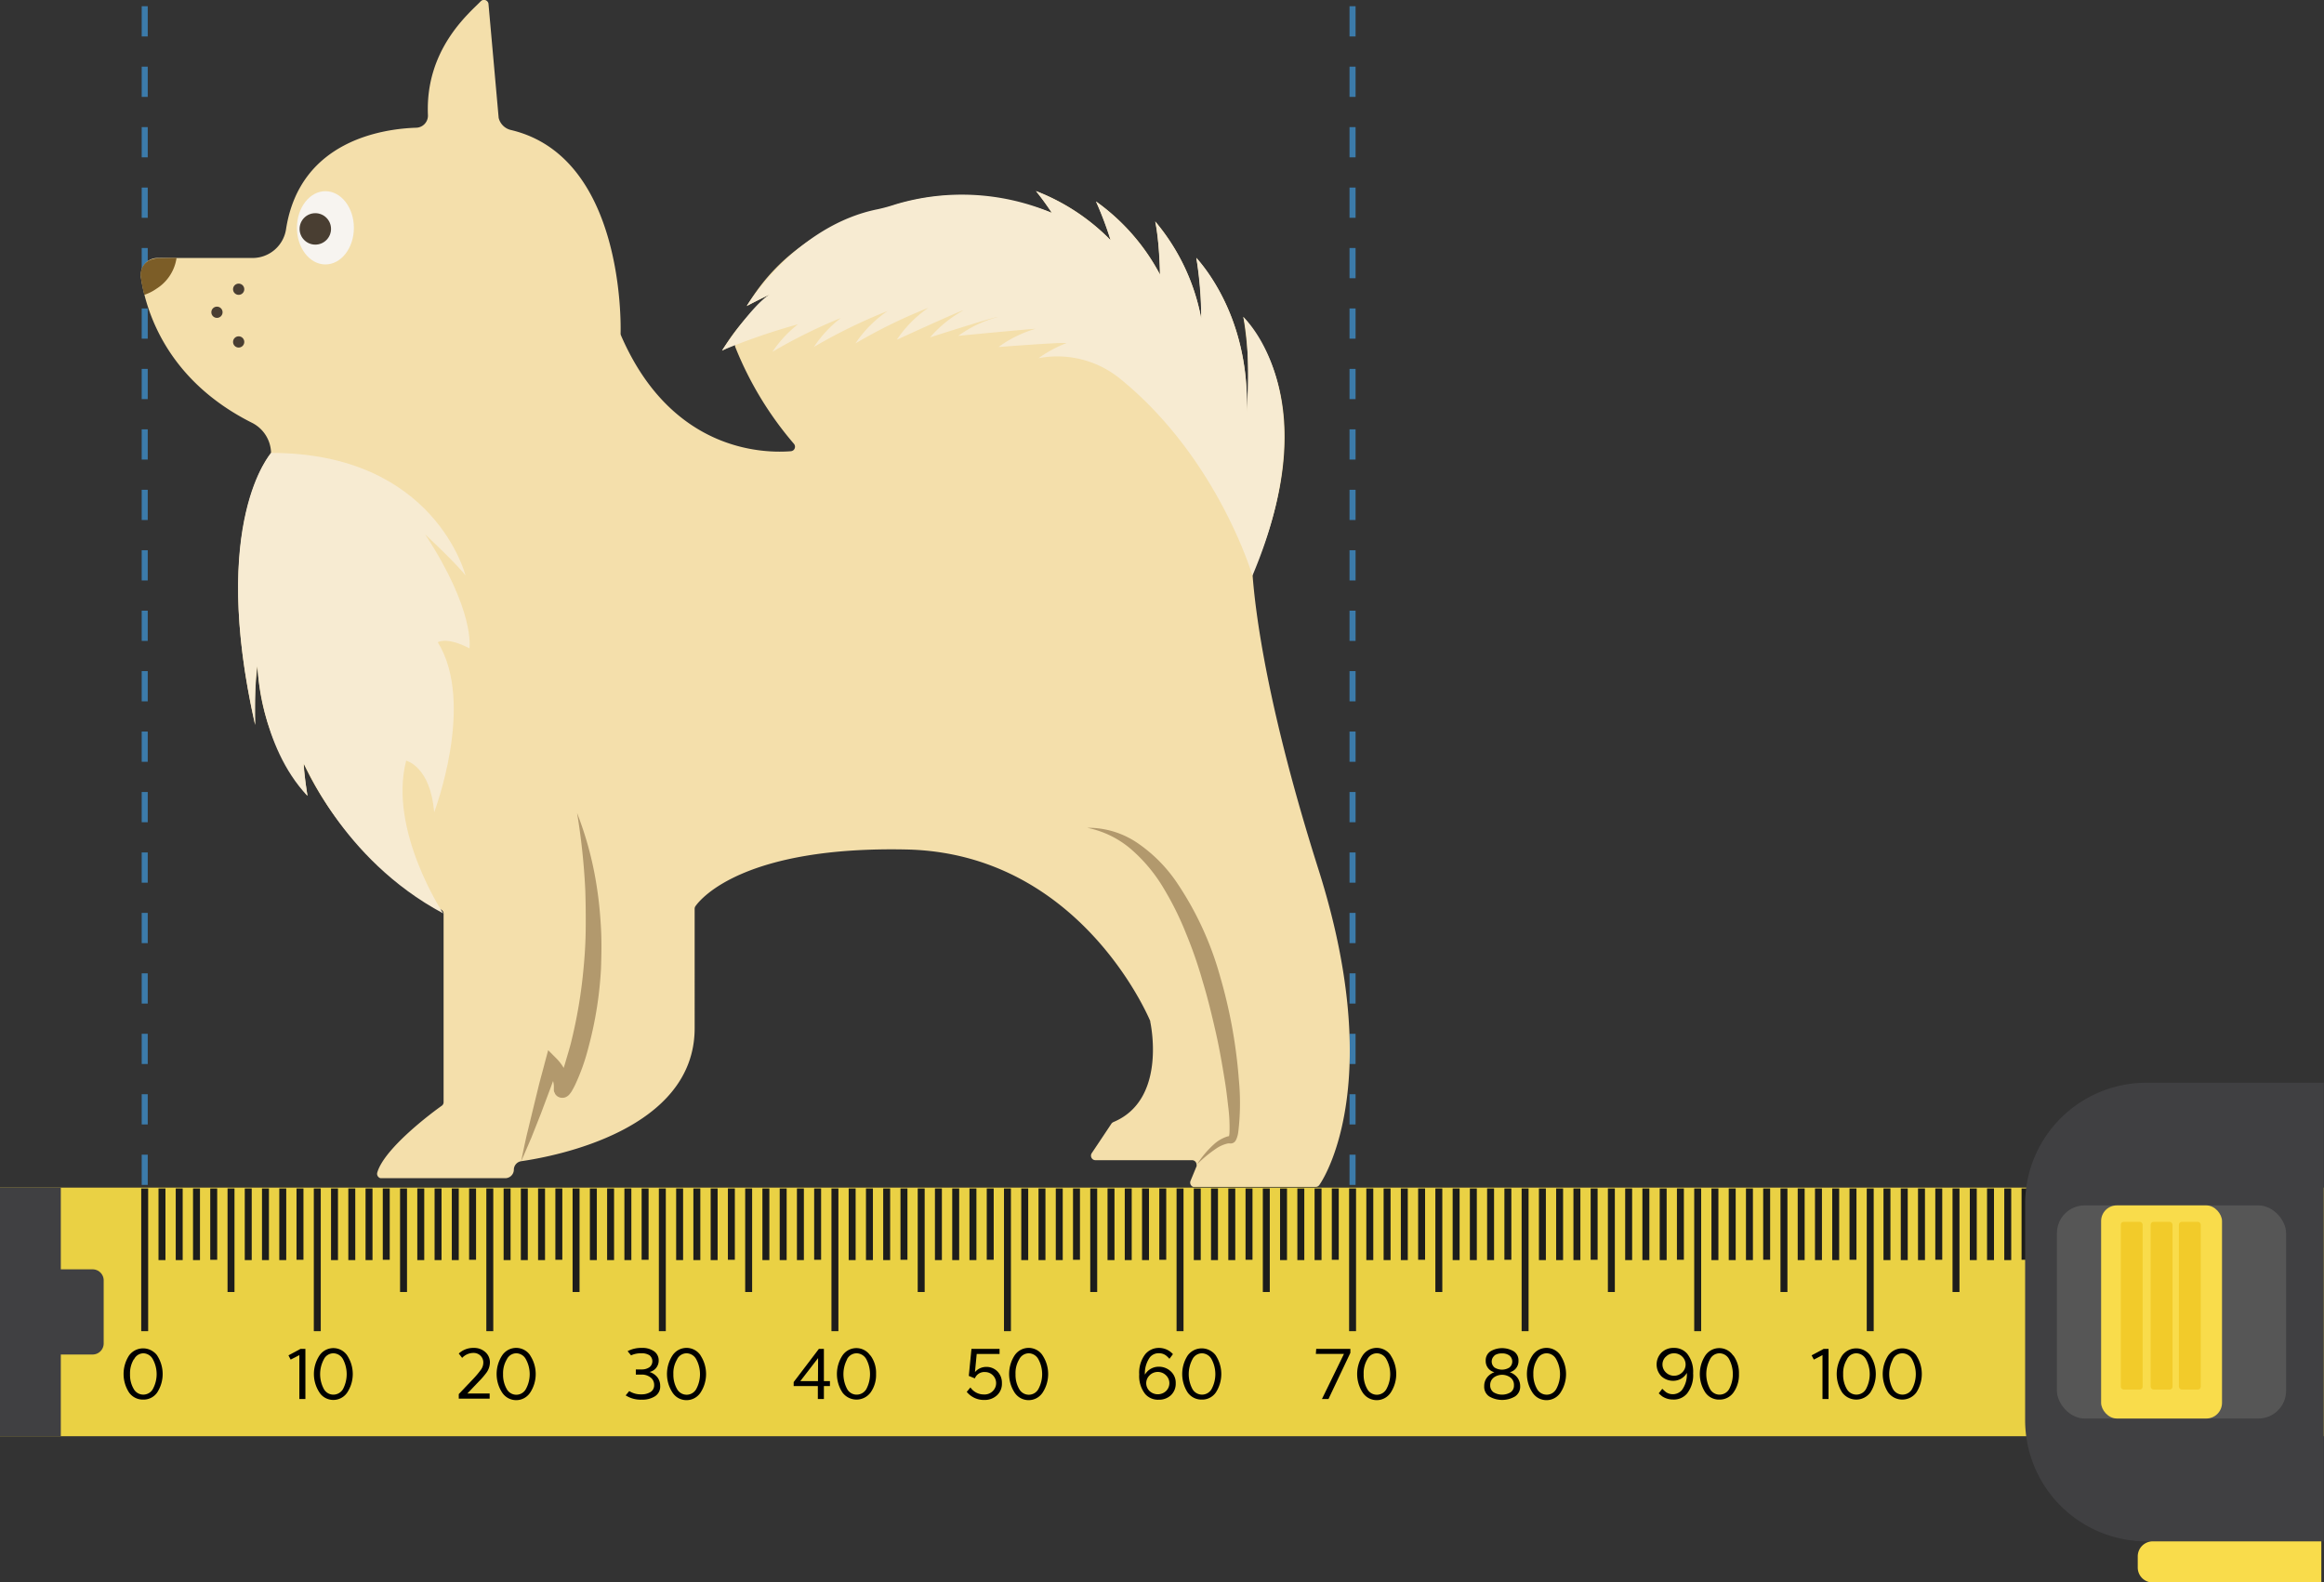 <svg xmlns="http://www.w3.org/2000/svg" viewBox="0 0 384.44 261.77"><rect x="0" y="0" width="384.44" height="261.77" fill="#333333" stroke="none"/><defs><style>.cls-1{fill:#ead144;}.cls-2{fill:#1d1d1b;}.cls-3{fill:#404042;}.cls-4{fill:#565656;}.cls-5{fill:#f9dc4b;}.cls-6{fill:#f2cb2a;}.cls-7{fill:none;stroke:#3c7baa;stroke-miterlimit:10;stroke-dasharray:5 5;}.cls-8{fill:#f4dfab;}.cls-9{fill:#f7ebd2;}.cls-10{fill:#7c5d27;}.cls-11{fill:#b2996d;}.cls-12{fill:#f7f4f0;}.cls-13{fill:#493e32;}</style></defs><title>70</title><g id="Capa_2" data-name="Capa 2"><g id="Capa_1-2" data-name="Capa 1"><rect class="cls-1" y="196.48" width="384.44" height="41.13"/><rect class="cls-2" x="23.36" y="196.62" width="1.15" height="23.61"/><rect class="cls-2" x="26.22" y="196.62" width="1.15" height="11.85"/><rect class="cls-2" x="29.07" y="196.62" width="1.15" height="11.85"/><rect class="cls-2" x="31.93" y="196.62" width="1.15" height="11.85"/><rect class="cls-2" x="34.78" y="196.62" width="1.15" height="11.8"/><rect class="cls-2" x="37.64" y="196.62" width="1.15" height="17.13"/><rect class="cls-2" x="40.49" y="196.62" width="1.15" height="11.85"/><rect class="cls-2" x="43.34" y="196.62" width="1.15" height="11.85"/><rect class="cls-2" x="46.2" y="196.62" width="1.15" height="11.85"/><rect class="cls-2" x="49.05" y="196.62" width="1.15" height="11.8"/><rect class="cls-2" x="51.91" y="196.62" width="1.15" height="23.61"/><rect class="cls-2" x="54.76" y="196.62" width="1.15" height="11.85"/><rect class="cls-2" x="57.62" y="196.62" width="1.15" height="11.85"/><rect class="cls-2" x="60.47" y="196.62" width="1.15" height="11.85"/><rect class="cls-2" x="63.32" y="196.62" width="1.15" height="11.8"/><rect class="cls-2" x="66.18" y="196.62" width="1.15" height="17.13"/><rect class="cls-2" x="69.03" y="196.62" width="1.15" height="11.85"/><rect class="cls-2" x="71.89" y="196.62" width="1.15" height="11.85"/><rect class="cls-2" x="74.74" y="196.62" width="1.15" height="11.85"/><rect class="cls-2" x="77.6" y="196.62" width="1.15" height="11.8"/><rect class="cls-2" x="80.45" y="196.62" width="1.15" height="23.61"/><rect class="cls-2" x="83.31" y="196.62" width="1.15" height="11.85"/><rect class="cls-2" x="86.16" y="196.62" width="1.15" height="11.85"/><rect class="cls-2" x="89.01" y="196.62" width="1.15" height="11.85"/><rect class="cls-2" x="91.87" y="196.62" width="1.15" height="11.8"/><rect class="cls-2" x="94.72" y="196.62" width="1.15" height="17.13"/><rect class="cls-2" x="97.58" y="196.62" width="1.15" height="11.85"/><rect class="cls-2" x="100.43" y="196.62" width="1.15" height="11.85"/><rect class="cls-2" x="103.29" y="196.62" width="1.15" height="11.85"/><rect class="cls-2" x="106.14" y="196.62" width="1.15" height="11.8"/><rect class="cls-2" x="108.99" y="196.62" width="1.15" height="23.61"/><rect class="cls-2" x="111.85" y="196.62" width="1.15" height="11.85"/><rect class="cls-2" x="114.7" y="196.62" width="1.15" height="11.85"/><rect class="cls-2" x="117.56" y="196.62" width="1.15" height="11.85"/><rect class="cls-2" x="120.41" y="196.62" width="1.15" height="11.8"/><rect class="cls-2" x="123.27" y="196.62" width="1.15" height="17.13"/><rect class="cls-2" x="126.12" y="196.62" width="1.15" height="11.85"/><rect class="cls-2" x="128.98" y="196.62" width="1.15" height="11.85"/><rect class="cls-2" x="131.83" y="196.62" width="1.15" height="11.85"/><rect class="cls-2" x="134.68" y="196.62" width="1.15" height="11.8"/><rect class="cls-2" x="137.54" y="196.62" width="1.15" height="23.61"/><rect class="cls-2" x="140.39" y="196.62" width="1.15" height="11.85"/><rect class="cls-2" x="143.25" y="196.62" width="1.15" height="11.85"/><rect class="cls-2" x="146.1" y="196.62" width="1.15" height="11.85"/><rect class="cls-2" x="148.96" y="196.62" width="1.15" height="11.8"/><rect class="cls-2" x="151.81" y="196.62" width="1.15" height="17.13"/><rect class="cls-2" x="154.66" y="196.62" width="1.15" height="11.85"/><rect class="cls-2" x="157.52" y="196.62" width="1.15" height="11.85"/><rect class="cls-2" x="160.37" y="196.62" width="1.15" height="11.85"/><rect class="cls-2" x="163.23" y="196.62" width="1.15" height="11.8"/><rect class="cls-2" x="166.08" y="196.62" width="1.15" height="23.61"/><rect class="cls-2" x="168.94" y="196.62" width="1.15" height="11.85"/><rect class="cls-2" x="171.79" y="196.62" width="1.15" height="11.85"/><rect class="cls-2" x="174.65" y="196.62" width="1.15" height="11.85"/><rect class="cls-2" x="177.5" y="196.62" width="1.15" height="11.8"/><rect class="cls-2" x="180.35" y="196.62" width="1.15" height="17.13"/><rect class="cls-2" x="183.21" y="196.62" width="1.15" height="11.85"/><rect class="cls-2" x="186.06" y="196.62" width="1.15" height="11.85"/><rect class="cls-2" x="188.92" y="196.62" width="1.15" height="11.85"/><rect class="cls-2" x="191.77" y="196.62" width="1.15" height="11.8"/><rect class="cls-2" x="194.63" y="196.62" width="1.15" height="23.61"/><rect class="cls-2" x="197.48" y="196.62" width="1.15" height="11.85"/><rect class="cls-2" x="200.33" y="196.62" width="1.15" height="11.85"/><rect class="cls-2" x="203.19" y="196.62" width="1.15" height="11.85"/><rect class="cls-2" x="206.04" y="196.62" width="1.15" height="11.8"/><rect class="cls-2" x="208.9" y="196.62" width="1.15" height="17.13"/><rect class="cls-2" x="211.75" y="196.62" width="1.15" height="11.85"/><rect class="cls-2" x="214.61" y="196.62" width="1.15" height="11.85"/><rect class="cls-2" x="217.46" y="196.62" width="1.15" height="11.85"/><rect class="cls-2" x="220.31" y="196.62" width="1.15" height="11.8"/><rect class="cls-2" x="223.17" y="196.62" width="1.15" height="23.61"/><rect class="cls-2" x="226.02" y="196.62" width="1.15" height="11.85"/><rect class="cls-2" x="228.88" y="196.62" width="1.15" height="11.85"/><rect class="cls-2" x="231.73" y="196.62" width="1.15" height="11.85"/><rect class="cls-2" x="234.59" y="196.62" width="1.15" height="11.8"/><rect class="cls-2" x="237.44" y="196.62" width="1.15" height="17.13"/><rect class="cls-2" x="240.3" y="196.62" width="1.15" height="11.85"/><rect class="cls-2" x="243.15" y="196.62" width="1.15" height="11.85"/><rect class="cls-2" x="246" y="196.62" width="1.15" height="11.85"/><rect class="cls-2" x="248.86" y="196.62" width="1.15" height="11.8"/><rect class="cls-2" x="251.71" y="196.62" width="1.15" height="23.61"/><rect class="cls-2" x="254.57" y="196.62" width="1.15" height="11.85"/><rect class="cls-2" x="257.42" y="196.62" width="1.15" height="11.85"/><rect class="cls-2" x="260.28" y="196.62" width="1.15" height="11.85"/><rect class="cls-2" x="263.13" y="196.62" width="1.15" height="11.8"/><rect class="cls-2" x="265.98" y="196.62" width="1.15" height="17.13"/><rect class="cls-2" x="268.84" y="196.62" width="1.15" height="11.85"/><rect class="cls-2" x="271.69" y="196.62" width="1.15" height="11.85"/><rect class="cls-2" x="274.55" y="196.62" width="1.15" height="11.85"/><rect class="cls-2" x="277.4" y="196.62" width="1.15" height="11.8"/><rect class="cls-2" x="280.26" y="196.62" width="1.15" height="23.61"/><rect class="cls-2" x="283.11" y="196.62" width="1.15" height="11.85"/><rect class="cls-2" x="285.97" y="196.62" width="1.15" height="11.85"/><rect class="cls-2" x="288.82" y="196.62" width="1.15" height="11.85"/><rect class="cls-2" x="291.67" y="196.62" width="1.15" height="11.8"/><rect class="cls-2" x="294.53" y="196.62" width="1.15" height="17.13"/><rect class="cls-2" x="297.38" y="196.62" width="1.15" height="11.85"/><rect class="cls-2" x="300.24" y="196.62" width="1.15" height="11.85"/><rect class="cls-2" x="303.09" y="196.62" width="1.15" height="11.85"/><rect class="cls-2" x="305.95" y="196.62" width="1.15" height="11.8"/><rect class="cls-2" x="308.8" y="196.62" width="1.15" height="23.61"/><path d="M26,224.26a5.61,5.61,0,0,1,0,6.12,2.74,2.74,0,0,1-2.32,1.17,2.8,2.8,0,0,1-2.33-1.17,5.63,5.63,0,0,1,0-6.13,2.88,2.88,0,0,1,4.05-.6,2.63,2.63,0,0,1,.6.6Zm-3.87.63a4.48,4.48,0,0,0-.62,2.45,4.56,4.56,0,0,0,.61,2.45,1.81,1.81,0,0,0,2.46.71,1.73,1.73,0,0,0,.71-.71,5.13,5.13,0,0,0,0-4.9,1.82,1.82,0,0,0-1.59-1A1.75,1.75,0,0,0,22.17,224.89Z"/><path d="M49.71,223.16h.81v8.29h-1v-7.26l-1.44.74-.36-.7Z"/><path d="M57.44,224.26a5.57,5.57,0,0,1,0,6.12,2.77,2.77,0,0,1-3.84.76,2.59,2.59,0,0,1-.75-.76,5.55,5.55,0,0,1,0-6.13,2.77,2.77,0,0,1,3.85-.74,2.89,2.89,0,0,1,.74.74Zm-3.87.63a5.19,5.19,0,0,0,0,4.9,1.79,1.79,0,0,0,1.58.94,1.85,1.85,0,0,0,1.6-.94,5.3,5.3,0,0,0,0-4.9,1.85,1.85,0,0,0-1.6-1A1.76,1.76,0,0,0,53.57,224.89Z"/><path d="M78.34,223a2.76,2.76,0,0,1,2,.74,2.23,2.23,0,0,1,.7,1.71,2.94,2.94,0,0,1-.53,1.59,13.09,13.09,0,0,1-1.29,1.5l-1.91,2H81v.85H75.89v-.75L78.4,228a15.38,15.38,0,0,0,1.16-1.4,2,2,0,0,0,.39-1.16,1.56,1.56,0,0,0-.47-1.16,1.61,1.61,0,0,0-1.16-.45,2.55,2.55,0,0,0-1.87.82l-.56-.72A3.47,3.47,0,0,1,78.34,223Z"/><path d="M87.71,224.26a5.61,5.61,0,0,1,0,6.12,2.77,2.77,0,0,1-3.84.81,2.84,2.84,0,0,1-.81-.81,5.63,5.63,0,0,1,0-6.13,2.79,2.79,0,0,1,3.87-.79h0a2.64,2.64,0,0,1,.78.78Zm-3.87.63a4.48,4.48,0,0,0-.62,2.45,4.69,4.69,0,0,0,.6,2.45,1.8,1.8,0,0,0,3.18,0,5.13,5.13,0,0,0,0-4.9,1.82,1.82,0,0,0-1.59-1A1.75,1.75,0,0,0,83.84,224.89Z"/><path d="M106.17,223a3.28,3.28,0,0,1,2,.54,1.81,1.81,0,0,1,.79,1.55,1.91,1.91,0,0,1-1.52,1.89,2.68,2.68,0,0,1,1.3.87,2.29,2.29,0,0,1,.47,1.42,1.9,1.9,0,0,1-.86,1.73,3.87,3.87,0,0,1-2.2.56,4.58,4.58,0,0,1-2.65-.71l.59-.71a3.53,3.53,0,0,0,2,.54,2.81,2.81,0,0,0,1.55-.4,1.31,1.31,0,0,0,.57-1.16,1.51,1.51,0,0,0-.59-1.23,2.33,2.33,0,0,0-1.44-.48h-1v-.85h1a2.19,2.19,0,0,0,1.26-.37,1.26,1.26,0,0,0,.21-1.76h0a1.34,1.34,0,0,0-.2-.21,2.41,2.41,0,0,0-1.39-.33,3.85,3.85,0,0,0-1.67.34l-.57-.69A4.77,4.77,0,0,1,106.17,223Z"/><path d="M115.89,224.26a5.61,5.61,0,0,1,0,6.12,2.78,2.78,0,0,1-3.85.81,2.81,2.81,0,0,1-.8-.81,5.63,5.63,0,0,1,0-6.13,2.79,2.79,0,0,1,3.87-.79h0a2.76,2.76,0,0,1,.78.78Zm-3.88.63a4.4,4.4,0,0,0-.62,2.45,4.76,4.76,0,0,0,.6,2.45,1.81,1.81,0,0,0,3.19,0,5.19,5.19,0,0,0,0-4.9,1.85,1.85,0,0,0-1.59-1A1.76,1.76,0,0,0,112,224.89Z"/><path d="M135.46,223.16h.83v5.33h1v.82h-1v2.14h-1v-2.14h-4v-.66Zm-.13,1.52-2.94,3.81h2.92Z"/><path d="M144,224.26a4.83,4.83,0,0,1,.92,3.05,5,5,0,0,1-.91,3.07,2.9,2.9,0,0,1-4.65,0,5.59,5.59,0,0,1,0-6.13,2.78,2.78,0,0,1,3.86-.74,2.89,2.89,0,0,1,.74.74Zm-3.87.63a5.24,5.24,0,0,0,0,4.9,1.79,1.79,0,0,0,1.58.94,1.85,1.85,0,0,0,1.61-.94,5.3,5.3,0,0,0,0-4.9,1.87,1.87,0,0,0-1.61-1,1.78,1.78,0,0,0-1.6,1Z"/><path d="M160.7,223.16h4.65V224h-3.78l-.29,3a2.45,2.45,0,0,1,1.87-.86,2.55,2.55,0,0,1,1.88.78,2.71,2.71,0,0,1,.71,1.92,2.58,2.58,0,0,1-.82,2,3,3,0,0,1-2.14.77,3.64,3.64,0,0,1-2.86-1.34l.61-.73a2.69,2.69,0,0,0,2.25,1.16,1.9,1.9,0,0,0,1.4-.51,1.84,1.84,0,0,0-1.26-3.2,1.69,1.69,0,0,0-1.66,1.05l-1-.41Z"/><path d="M172.48,224.26a5.61,5.61,0,0,1,0,6.12,2.77,2.77,0,0,1-3.84.81,2.84,2.84,0,0,1-.81-.81,5.67,5.67,0,0,1,0-6.13,2.79,2.79,0,0,1,3.87-.79h0a2.6,2.6,0,0,1,.77.78Zm-3.88.63a4.39,4.39,0,0,0-.61,2.45,4.67,4.67,0,0,0,.6,2.45,1.81,1.81,0,0,0,3.19,0,5.19,5.19,0,0,0,0-4.9,1.85,1.85,0,0,0-1.6-1,1.78,1.78,0,0,0-1.58,1Z"/><path d="M191.68,223a3.14,3.14,0,0,1,1.81.55,3.5,3.5,0,0,1,.54.48l-.58.77a4.61,4.61,0,0,0-.6-.57,1.94,1.94,0,0,0-1.17-.35,1.85,1.85,0,0,0-1.47.68,4.58,4.58,0,0,0-.82,2.86,2.64,2.64,0,0,1,2.25-1.31,2.86,2.86,0,0,1,2,.74,2.54,2.54,0,0,1,.85,2,2.61,2.61,0,0,1-.82,2,2.87,2.87,0,0,1-2,.72,2.81,2.81,0,0,1-2.22-.93,4.79,4.79,0,0,1-1-3.26,5,5,0,0,1,1-3.34A2.92,2.92,0,0,1,191.68,223Zm-1.51,4.54a1.79,1.79,0,0,0-.56,1.3,1.81,1.81,0,0,0,.56,1.3,2,2,0,0,0,2.71,0,1.8,1.8,0,0,0,.05-2.56l-.05-.05a1.93,1.93,0,0,0-2.71,0Z"/><path d="M201.12,224.26a5.61,5.61,0,0,1,0,6.12,2.74,2.74,0,0,1-2.32,1.17,2.8,2.8,0,0,1-2.33-1.17,5.63,5.63,0,0,1,0-6.13,2.88,2.88,0,0,1,4.05-.6,2.63,2.63,0,0,1,.6.6Zm-3.87.63a5.24,5.24,0,0,0,0,4.9,1.82,1.82,0,0,0,2.47.71,1.8,1.8,0,0,0,.71-.71,5.19,5.19,0,0,0,0-4.9,1.85,1.85,0,0,0-1.6-1A1.78,1.78,0,0,0,197.25,224.89Z"/><path d="M217.73,223.16h5.65v.66l-3.62,7.63h-1.08l3.64-7.46h-4.65Z"/><path d="M230.06,224.26a5.61,5.61,0,0,1,0,6.12,2.77,2.77,0,0,1-3.84.81,2.84,2.84,0,0,1-.81-.81,5.63,5.63,0,0,1,0-6.13,2.79,2.79,0,0,1,3.87-.79h0a2.64,2.64,0,0,1,.78.78Zm-3.88.63a4.46,4.46,0,0,0-.6,2.45,4.59,4.59,0,0,0,.59,2.45,1.8,1.8,0,0,0,3.18,0,5.13,5.13,0,0,0,0-4.9,1.82,1.82,0,0,0-1.59-1A1.76,1.76,0,0,0,226.18,224.89Z"/><path d="M250.42,223.57a1.78,1.78,0,0,1,.77,1.56,1.87,1.87,0,0,1-1.44,1.89,2.7,2.7,0,0,1,1.25.88,2.36,2.36,0,0,1,.47,1.43,1.93,1.93,0,0,1-.84,1.69,4.22,4.22,0,0,1-4.29,0,1.91,1.91,0,0,1-.82-1.69,2.29,2.29,0,0,1,.46-1.43,2.65,2.65,0,0,1,1.23-.88,1.88,1.88,0,0,1-1.44-1.89,1.78,1.78,0,0,1,.77-1.56,3.8,3.8,0,0,1,3.88,0Zm-3.35,4.36a1.52,1.52,0,0,0-.56,1.24,1.37,1.37,0,0,0,.56,1.17,2.74,2.74,0,0,0,2.82,0,1.34,1.34,0,0,0,.55-1.17,1.51,1.51,0,0,0-.55-1.25,2.34,2.34,0,0,0-2.82,0Zm.17-3.67a1.27,1.27,0,0,0-.19,1.8,1.14,1.14,0,0,0,.19.19,2.33,2.33,0,0,0,2.44,0,1.28,1.28,0,0,0,0-2,2,2,0,0,0-1.23-.34,2.13,2.13,0,0,0-1.25.34Z"/><path d="M258.15,224.26a5.61,5.61,0,0,1,0,6.12,2.78,2.78,0,0,1-3.85.81,2.81,2.81,0,0,1-.8-.81,5.59,5.59,0,0,1,0-6.13,2.79,2.79,0,0,1,3.87-.79h0a2.64,2.64,0,0,1,.78.78Zm-3.88.63a4.48,4.48,0,0,0-.62,2.45,4.77,4.77,0,0,0,.61,2.45,1.82,1.82,0,0,0,2.46.73,1.87,1.87,0,0,0,.72-.73,5.13,5.13,0,0,0,0-4.9,1.82,1.82,0,0,0-1.59-1,1.76,1.76,0,0,0-1.58,1Z"/><path d="M276.86,223a2.8,2.8,0,0,1,2.22.94,4.79,4.79,0,0,1,1,3.26,4.9,4.9,0,0,1-1,3.34,2.86,2.86,0,0,1-2.32,1,3.27,3.27,0,0,1-1.8-.53,6.8,6.8,0,0,1-.57-.5l.59-.75a6.53,6.53,0,0,0,.62.56,2,2,0,0,0,2.62-.34,4.36,4.36,0,0,0,.82-2.85,2.58,2.58,0,0,1-2.25,1.31,2.86,2.86,0,0,1-1.94-.73,2.8,2.8,0,0,1,0-3.94h0A2.78,2.78,0,0,1,276.86,223Zm-1.29,1.45a1.73,1.73,0,0,0-.56,1.3,1.79,1.79,0,0,0,.56,1.3,1.93,1.93,0,0,0,2.71,0,1.81,1.81,0,0,0,.05-2.56l-.05-.05a1.89,1.89,0,0,0-1.36-.55,1.85,1.85,0,0,0-1.35.57Z"/><path d="M286.74,224.26a4.89,4.89,0,0,1,.92,3.05,5,5,0,0,1-.91,3.07,2.79,2.79,0,0,1-2.32,1.17,2.75,2.75,0,0,1-2.33-1.17,5.59,5.59,0,0,1,0-6.13,2.78,2.78,0,0,1,3.86-.74,2.71,2.71,0,0,1,.73.74Zm-3.87.63a5.19,5.19,0,0,0,0,4.9,1.79,1.79,0,0,0,1.58.94,1.83,1.83,0,0,0,1.6-.94,5.3,5.3,0,0,0,0-4.9,1.85,1.85,0,0,0-1.6-1A1.76,1.76,0,0,0,282.87,224.89Z"/><path d="M301.67,223.16h.81v8.29h-1v-7.26l-1.43.74-.37-.7Z"/><path d="M309.39,224.26a5.61,5.61,0,0,1,0,6.12,2.9,2.9,0,0,1-4.65,0,5.63,5.63,0,0,1,0-6.13,2.88,2.88,0,0,1,4.05-.6,2.84,2.84,0,0,1,.6.6Zm-3.87.63a4.4,4.4,0,0,0-.62,2.45,4.55,4.55,0,0,0,.6,2.45,1.82,1.82,0,0,0,2.47.71,1.73,1.73,0,0,0,.71-.71,5.19,5.19,0,0,0,0-4.9,1.85,1.85,0,0,0-1.59-1,1.73,1.73,0,0,0-1.57,1Z"/><path d="M317,224.26a5.61,5.61,0,0,1,0,6.12,2.9,2.9,0,0,1-4.65,0,5.63,5.63,0,0,1,0-6.13,2.88,2.88,0,0,1,4.05-.6,2.63,2.63,0,0,1,.6.6Zm-3.87.63a5.19,5.19,0,0,0,0,4.9,1.81,1.81,0,0,0,2.46.71,1.73,1.73,0,0,0,.71-.71,5.19,5.19,0,0,0,0-4.9,1.85,1.85,0,0,0-1.59-1A1.76,1.76,0,0,0,313.11,224.89Z"/><rect class="cls-2" x="311.57" y="196.62" width="1.15" height="11.85"/><rect class="cls-2" x="314.43" y="196.62" width="1.15" height="11.85"/><rect class="cls-2" x="317.28" y="196.62" width="1.15" height="11.85"/><rect class="cls-2" x="320.14" y="196.62" width="1.15" height="11.8"/><rect class="cls-2" x="322.99" y="196.62" width="1.15" height="17.13"/><rect class="cls-2" x="325.85" y="196.62" width="1.15" height="11.85"/><rect class="cls-2" x="328.7" y="196.62" width="1.15" height="11.85"/><rect class="cls-2" x="331.55" y="196.62" width="1.15" height="11.85"/><rect class="cls-2" x="334.41" y="196.62" width="1.15" height="11.8"/><rect class="cls-2" x="337.26" y="196.62" width="1.15" height="23.61"/><rect class="cls-3" y="196.48" width="10.06" height="41.13"/><path class="cls-3" d="M3.32,210h12a1.83,1.83,0,0,1,1.83,1.83h0v10.43a1.83,1.83,0,0,1-1.83,1.83h-12A.31.31,0,0,1,3,223.8V210.31a.31.31,0,0,1,.31-.31Z"/><path class="cls-3" d="M355,179.13h29.41V255H355a20.06,20.06,0,0,1-20-20.05V199.18A20.06,20.06,0,0,1,355,179.13Z"/><rect class="cls-4" x="340.26" y="199.42" width="37.91" height="35.26" rx="4.59"/><rect class="cls-5" x="347.57" y="199.42" width="20" height="35.26" rx="2.6"/><rect class="cls-6" x="350.83" y="202.14" width="3.61" height="27.75" rx="0.47"/><rect class="cls-6" x="355.77" y="202.14" width="3.61" height="27.75" rx="0.47"/><rect class="cls-6" x="360.44" y="202.14" width="3.61" height="27.75" rx="0.47"/><path class="cls-5" d="M356.1,255H384v6.81H356.1a2.48,2.48,0,0,1-2.47-2.47h0v-1.86A2.49,2.49,0,0,1,356.1,255h0Z"/><line class="cls-7" x1="223.74" y1="196.03" x2="223.74" y2="0.01"/><line class="cls-7" x1="23.94" y1="196.03" x2="23.94" y2="0.01"/><path class="cls-8" d="M218.1,143.83c-8.37-26.41-10.43-42.18-10.92-49,4.45-10,10-28.74-1.51-42.41a60.88,60.88,0,0,1,.58,15.78c.21-8.26-1.62-17.58-8.35-25.55a55.53,55.53,0,0,1,.81,10.13,34.79,34.79,0,0,0-7.61-16.16,52.81,52.81,0,0,1,.79,8.79A34.57,34.57,0,0,0,181.3,33.33a49,49,0,0,1,2.42,6.41,34.39,34.39,0,0,0-12.35-8.13s1.08,1.28,2.64,3.61a44.37,44.37,0,0,0-6.85-2h0a37.31,37.31,0,0,0-20.54,1.17c-8.37,2.07-17.4,6.62-23.08,16.26,0,0,1.37-.81,3.82-1.92l-.51.63a33.25,33.25,0,0,0-7.4,8.67s.77-.46,2.18-1.15a.8.8,0,0,0,0,.53,57,57,0,0,0,9.69,16,.75.75,0,0,1-.06,1.06h0a.83.83,0,0,1-.42.18c-4.7.37-19.83,0-28.12-19.17a.81.81,0,0,1-.06-.31c.06-2.28.31-29.33-18.17-33.67a2.71,2.71,0,0,1-2-2L80.8.59A.76.76,0,0,0,79.89,0h0a.82.82,0,0,0-.36.21c-2,2.05-9.22,8-8.74,18.86a2,2,0,0,1-1.9,2.06c-5.31.16-19.27,2-21.57,16.77a5.6,5.6,0,0,1-5.54,4.78H26.05a2.75,2.75,0,0,0-2.75,2.73h0a2.8,2.8,0,0,0,0,.41c.81,5.52,4.21,17,18.35,24.11a5.72,5.72,0,0,1,3.19,5c-2,2.68-9.42,15-2.64,45a62.47,62.47,0,0,1,.4-9.86,36.09,36.09,0,0,0,8.28,21.58,46.49,46.49,0,0,1-.63-5.27A53.83,53.83,0,0,0,73,150.5a.73.73,0,0,1,.38.65v31.18a.71.71,0,0,1-.31.61c-1.7,1.2-9.54,7.08-10.67,11.08a.75.75,0,0,0,.54.9H83.55A1.42,1.42,0,0,0,85,193.53h0a1.44,1.44,0,0,1,1.22-1.42c5.63-.81,28.69-5.17,28.69-22V150.34a.76.76,0,0,1,.14-.43c1-1.42,8.27-9.92,34.86-9.37,28.33.58,39.83,27.12,40.36,28.37a.17.17,0,0,1,0,.1c.19.87,2.61,13-6.08,16.62a.85.85,0,0,0-.33.26c-.47.71-2.24,3.37-3.29,4.93a.77.77,0,0,0,.23,1,.72.72,0,0,0,.4.12h16a.76.76,0,0,1,.74.78h0a.41.41,0,0,1,0,.22l-1,2.42a.76.76,0,0,0,.43,1h20.27a.73.73,0,0,0,.63-.35C219.91,193.64,228.78,177.51,218.1,143.83Z"/><path class="cls-9" d="M44.86,74.93s-10.31,11.24-2.64,45c0,0-.16-8.06.36-9.74,0,0,.47,13.23,8.27,21.48,0,0-.72-4.78-.61-5.32s6,15.63,23.08,24.77c0,0-9.12-13.75-6.13-25.27,0,0,4,.9,4.63,8.53,0,0,6.88-18,.6-28.12,0,0,1.35-1,5.24,1,0,0,1-6.14-7.33-18.85,0,0,4.88,4.54,6.68,6.78C77,95.27,72,74.93,44.86,74.93Z"/><path class="cls-10" d="M26.62,42.72s-3.26-.3-3.37,2.81a27.37,27.37,0,0,0,.61,3.25,7.5,7.5,0,0,0,2-1A7.24,7.24,0,0,0,29.15,43l.06-.34Z"/><path class="cls-9" d="M205.67,52.44c1.29,4.89.58,15.78.58,15.78.56-16.52-8.35-25.55-8.35-25.55a67,67,0,0,1,.81,10,34.72,34.72,0,0,0-7.61-16c.64,2.46.79,8.79.79,8.79A35.11,35.11,0,0,0,181.3,33.33a63.41,63.41,0,0,1,2.42,6.41,35.42,35.42,0,0,0-12.35-8.13A42.1,42.1,0,0,1,174,35.22a38.28,38.28,0,0,0-25.8-1.43,29.53,29.53,0,0,1-2.93.81c-13.62,2.68-21.74,16-21.74,16l3.82-1.92c-3.09,1.94-7.91,9.3-7.91,9.3A107,107,0,0,1,132,53.65a19.63,19.63,0,0,0-4.22,4.55,87,87,0,0,1,11.33-5.6,19.72,19.72,0,0,0-4.46,4.79,88.44,88.44,0,0,1,12.18-5.94,19.81,19.81,0,0,0-5.32,5.36,87.31,87.31,0,0,1,12.06-5.89h0a19.75,19.75,0,0,0-5.22,5.29s10.65-4.9,11-4.85a19.83,19.83,0,0,0-5.49,4.45s10.79-3.46,11.19-3.36a19.52,19.52,0,0,0-6.52,3.11s12.55-1.21,12.71-1.15a20,20,0,0,0-6.07,3s10.85-.84,11.23-.64a20.06,20.06,0,0,0-4.6,2.49h0a16.44,16.44,0,0,1,13.38,3.31c16.29,13.15,22,32.67,22,32.67C219.8,65.36,205.67,52.44,205.67,52.44Z"/><path class="cls-11" d="M86.21,192.13c.28-1.39.57-2.78.88-4.16l1-4.13,1-4.11c.34-1.37.73-2.72,1.08-4.09l.51-1.9,1.42,1.43a7.51,7.51,0,0,1,1.18,1.57,6.81,6.81,0,0,1,.73,1.79,5.67,5.67,0,0,1,.18,1v.58a.51.51,0,0,0-.07-.24.22.22,0,0,0-.06-.13,1.21,1.21,0,0,0-.29-.35,1.22,1.22,0,0,0-.88-.29,1.29,1.29,0,0,0-.5.14.94.94,0,0,0-.18.12l-.08.07h0l.13-.25c.1-.19.2-.41.3-.64a26.82,26.82,0,0,0,1-2.9c.29-1,.6-2,.86-3A81.53,81.53,0,0,0,96.55,160c.2-2.1.32-4.22.34-6.34s0-4.24-.07-6.37a109.84,109.84,0,0,0-1.36-12.79,57.24,57.24,0,0,1,3.32,12.6c.33,2.16.52,4.34.64,6.53s.07,4.38,0,6.58a62.79,62.79,0,0,1-2.06,13,34.31,34.31,0,0,1-2.24,6.31c-.13.27-.27.53-.43.81a3.4,3.4,0,0,1-.28.45l-.22.28a1.1,1.1,0,0,1-.22.21,1.51,1.51,0,0,1-.26.18,1.44,1.44,0,0,1-1.59-.14,1.6,1.6,0,0,1-.33-.4.17.17,0,0,0-.08-.17,2,2,0,0,1-.09-.33v-.72a3.4,3.4,0,0,0-.08-.63,5.36,5.36,0,0,0-.4-1.23,4.75,4.75,0,0,0-.66-1.07l1.92-.48c-.48,1.33-.93,2.66-1.44,4l-1.5,4-1.56,3.94C87.34,189.53,86.78,190.83,86.21,192.13Z"/><path class="cls-11" d="M198,192.65a16.23,16.23,0,0,1,2.8-3.33,6,6,0,0,1,2-1.22,2.23,2.23,0,0,1,.63-.15h.17s-.2,0-.24.07,0,0-.07,0h0a3.39,3.39,0,0,0,.1-.84,27.29,27.29,0,0,0-.22-4.14c-.16-1.4-.32-2.8-.55-4.19-.45-2.79-.93-5.57-1.56-8.31s-1.29-5.49-2.11-8.17a72.17,72.17,0,0,0-2.75-7.93,50.86,50.86,0,0,0-3.7-7.47,26.37,26.37,0,0,0-5.24-6.34,15.94,15.94,0,0,0-7.43-3.68,14.48,14.48,0,0,1,8.31,2.5,24.67,24.67,0,0,1,6.3,6.22,53,53,0,0,1,7.38,15.83,83.37,83.37,0,0,1,3.11,17.08,40.09,40.09,0,0,1-.1,8.76,4.42,4.42,0,0,1-.36,1.24l-.12.2a1,1,0,0,1-.26.25,1.08,1.08,0,0,1-.49.15h-.1a1.41,1.41,0,0,0-.41,0,5.56,5.56,0,0,0-1.79.76A21.71,21.71,0,0,0,198,192.65Z"/><ellipse class="cls-12" cx="53.83" cy="37.69" rx="4.71" ry="6.06"/><circle class="cls-13" cx="52.16" cy="37.87" r="2.6"/><circle class="cls-13" cx="39.48" cy="47.85" r="0.93"/><circle class="cls-13" cx="35.89" cy="51.66" r="0.93"/><circle class="cls-13" cx="39.48" cy="56.57" r="0.93"/></g></g></svg>